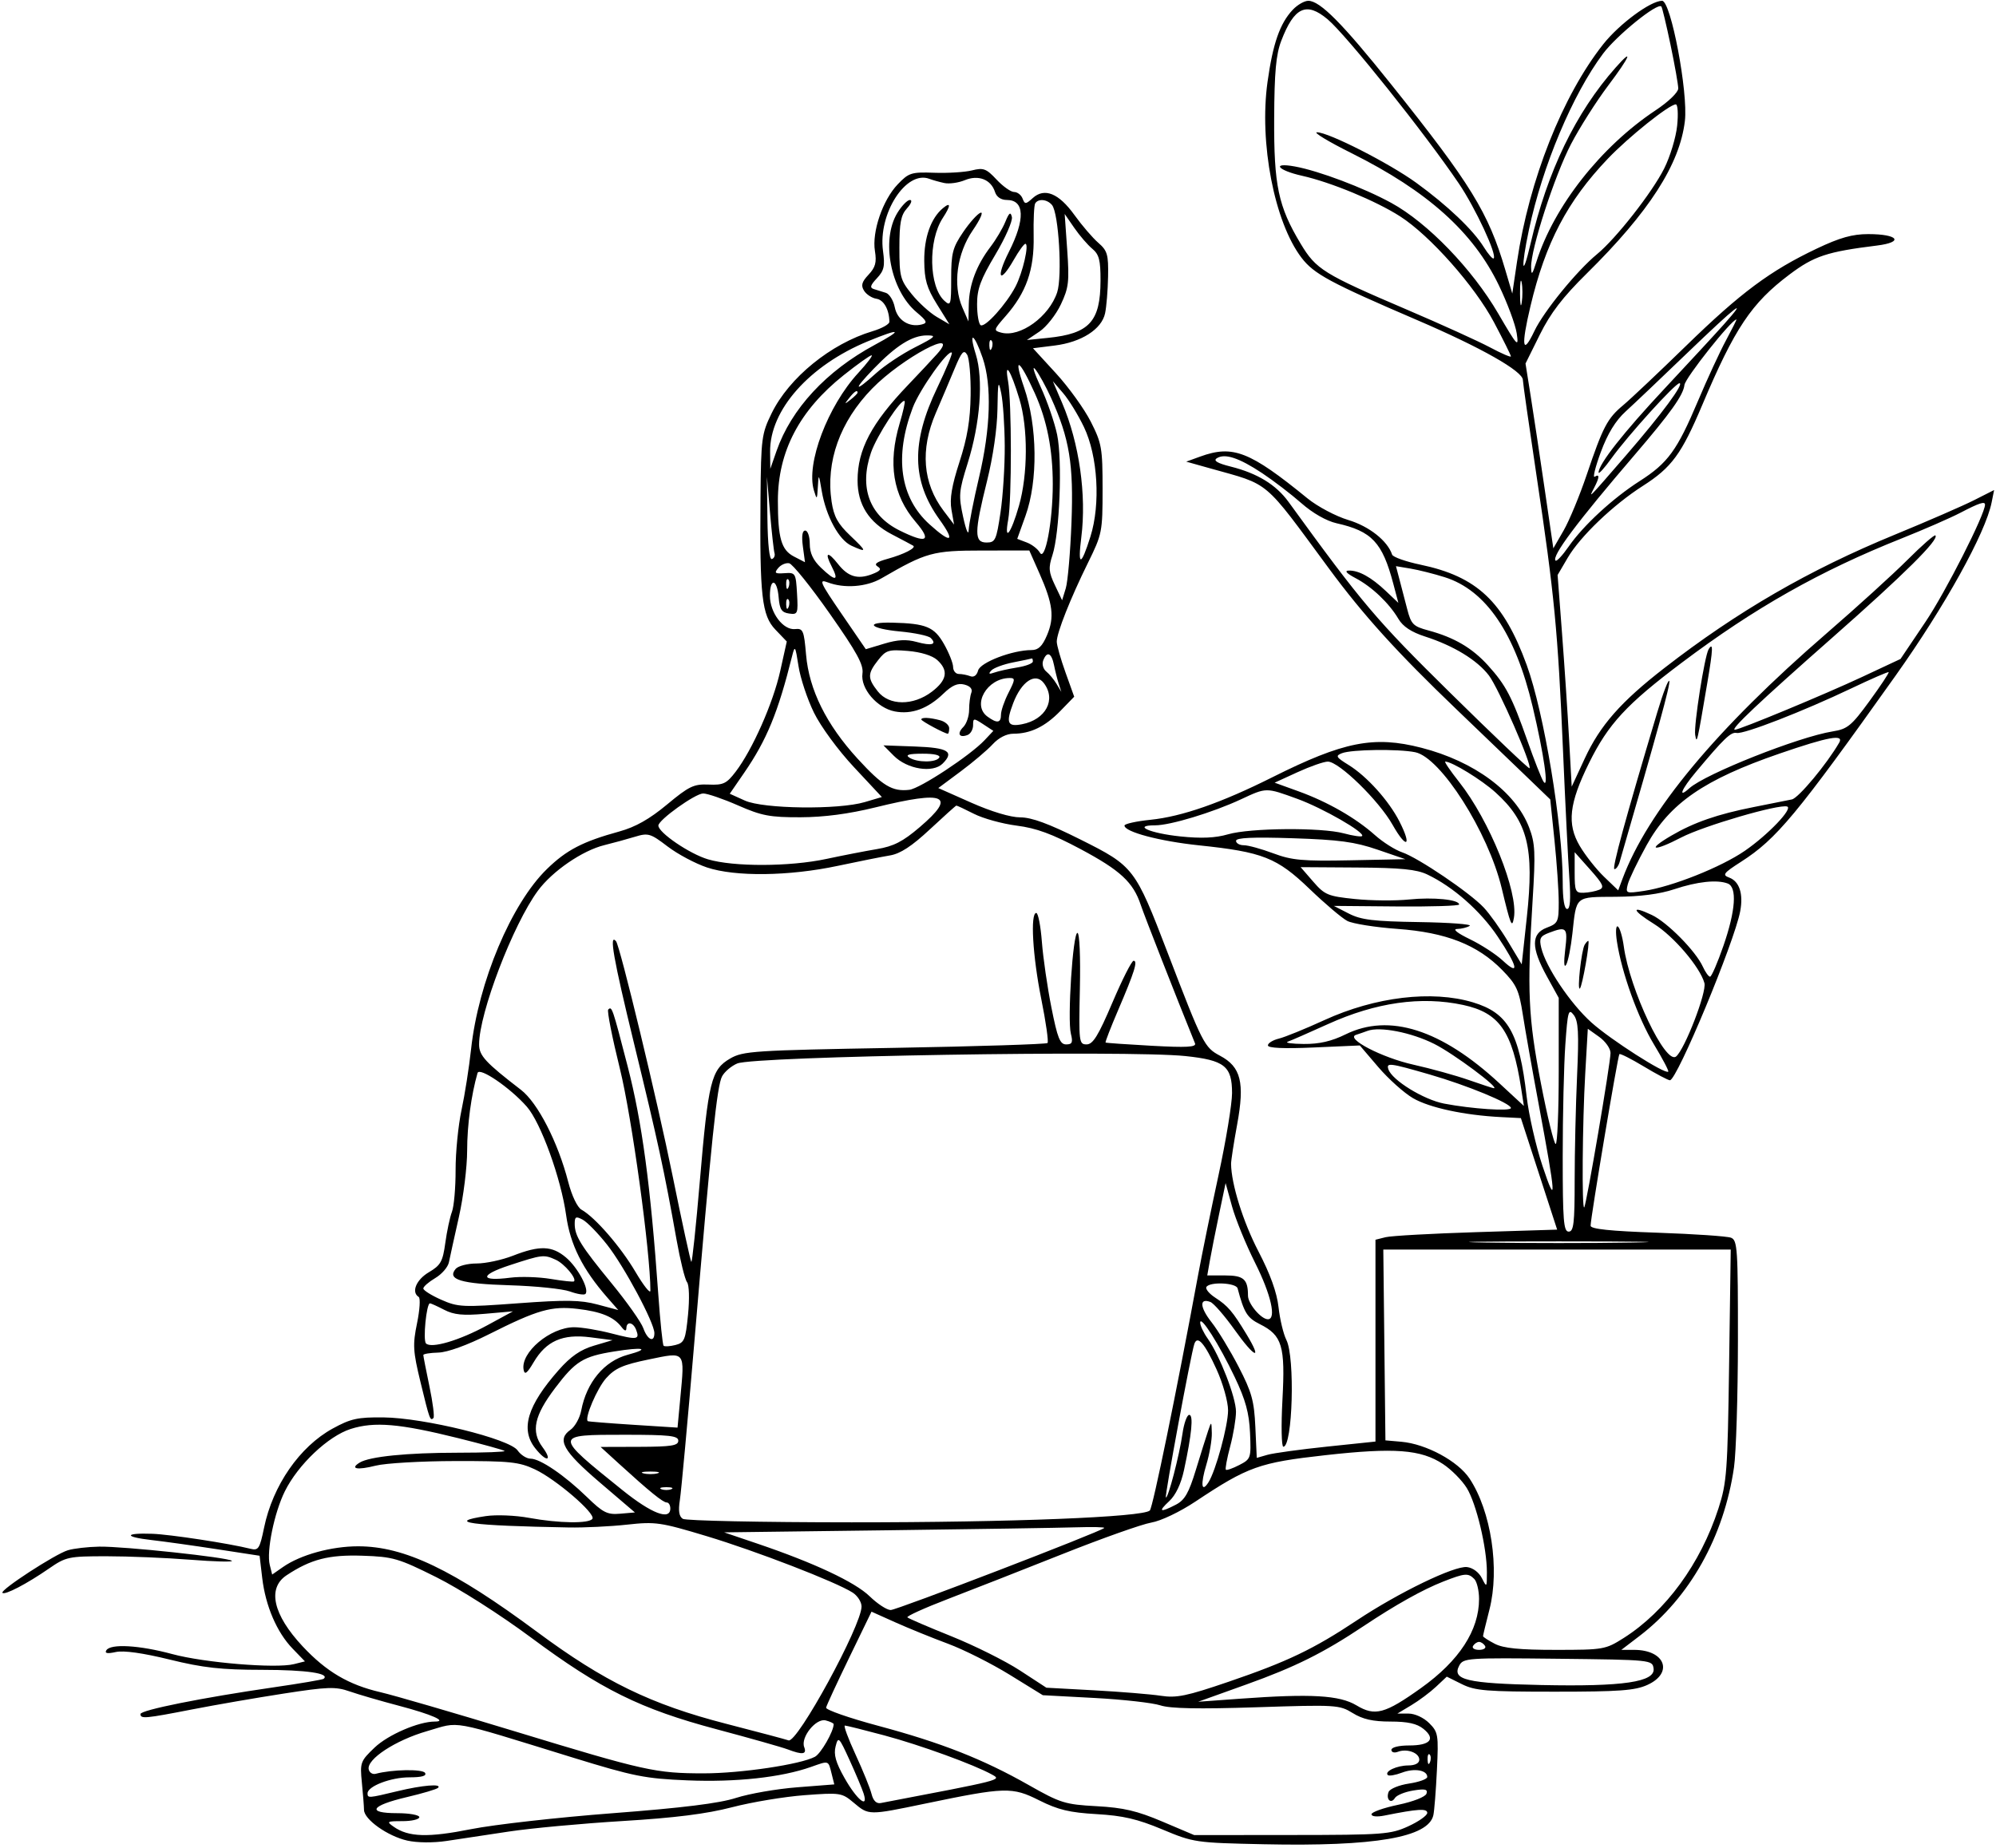 <svg viewBox="0 0 500 463" fill="currentColor" xmlns="http://www.w3.org/2000/svg">
<path fill-rule="evenodd" clip-rule="evenodd" d="M323.821 2.46C320.618 5.869 318.864 10.893 317.519 20.509C315.388 35.742 319.235 55.665 326.027 64.57C329.136 68.646 333.176 70.824 355.034 80.213C371.03 87.083 381.481 93.006 381.481 95.201C381.481 95.844 383.035 106.73 384.934 119.391C389.374 148.991 390.251 158.096 391.525 187.818C392.102 201.266 392.821 215.749 393.124 220.003C393.504 225.333 393.331 227.737 392.568 227.737C391.865 227.737 391.461 225.252 391.461 220.937C391.461 206.734 386.773 178.484 382.446 166.616C376.651 150.72 370.012 144.449 355.825 141.475C352.125 140.7 348.931 139.566 348.727 138.956C347.571 135.488 342.978 131.857 337.758 130.286C334.636 129.347 330.038 126.911 327.54 124.874C313.044 113.052 308.84 111.414 300.646 114.392L297.153 115.661L303.141 117.342C318.352 121.611 316.242 119.833 332.882 142.411C341.54 154.158 349.966 163.459 365.015 177.879C371.053 183.665 378.771 191.074 382.166 194.346L388.339 200.293L389.401 210.561C389.985 216.208 390.463 223.183 390.463 226.06C390.463 230.956 390.271 231.363 387.469 232.421C383.516 233.913 383.521 237.417 387.487 244.612L390.463 250.011V268.314C390.463 278.381 390.121 286.617 389.703 286.617C389.284 286.617 387.618 279.769 385.998 271.398C382.819 254.966 382.509 248.134 383.923 225.534C384.671 213.593 384.559 211.278 383.045 207.315C379.639 198.396 369.308 190.748 356.073 187.349C344.156 184.289 336.607 185.781 318.739 194.728C305.907 201.153 296.085 204.582 288.196 205.39C284.615 205.757 281.685 206.407 281.685 206.834C281.685 208.425 290.482 210.759 300.377 211.795C316.318 213.463 319.894 214.874 328.051 222.718C331.915 226.432 336.169 230.039 337.505 230.734C338.84 231.427 344.49 232.324 350.058 232.728C362.231 233.608 370.12 236.705 376.308 243.033C379.892 246.697 380.51 248.036 381.466 254.183C382.063 258.025 383.851 268.129 385.437 276.637C389.811 300.079 389.983 302.853 386.394 292.106C384.746 287.166 382.955 279.307 382.417 274.641C380.577 258.697 377.761 253.774 368.968 251.127C358.715 248.041 344.496 249.742 331.764 255.575C326.999 257.759 321.865 259.847 320.356 260.216C318.847 260.585 317.611 261.349 317.611 261.915C317.611 262.592 321.554 262.77 329.122 262.436L340.633 261.928L345.26 267.345C347.806 270.324 351.72 273.83 353.958 275.135C358.065 277.529 366.806 279.411 375.993 279.877L380.982 280.13L385.526 294.102L390.069 308.073L369.845 308.704C358.722 309.051 348.481 309.621 347.088 309.97L344.557 310.606V335.887V361.169L332.376 362.443C325.677 363.144 318.986 364.064 317.508 364.488L314.82 365.259L314.469 357.559C314.168 350.962 313.569 348.796 310.28 342.438C308.169 338.357 305.113 333.331 303.49 331.268C300.531 327.508 300.398 325.122 303.209 326.2C304.034 326.518 306.768 329.662 309.284 333.189C314.348 340.286 316.336 341.037 312.262 334.315C308.768 328.551 307.611 327.195 304.397 325.103C302.892 324.124 301.908 322.923 302.211 322.435C303.052 321.072 309.645 321.374 310.022 322.793C311.651 328.921 312.425 330.169 315.587 331.752C321.193 334.558 321.981 337.193 321.255 350.697C320.907 357.168 321.009 362.462 321.482 362.462C323.802 362.462 324.439 340.079 322.242 335.717C321.496 334.235 320.612 330.552 320.279 327.533C319.872 323.842 318.221 319.253 315.239 313.522C311.408 306.16 308.439 296.668 308.384 291.607C308.374 290.783 309.062 286.325 309.912 281.7C311.837 271.217 310.86 267.292 305.636 264.516C301.692 262.42 301.287 261.625 292.5 238.714C284.336 217.43 284.027 217.029 270.651 210.332C262.742 206.373 258.424 204.784 255.577 204.784C253.145 204.784 248.358 203.35 243.316 201.112L235.045 197.441L240.65 193.27C243.734 190.976 247.346 187.913 248.676 186.463C250.171 184.834 252.149 183.826 253.85 183.826C258.136 183.826 261.809 182.05 265.604 178.142L269.088 174.555L266.904 168.462C265.702 165.111 264.719 161.644 264.719 160.756C264.719 158.561 268.134 149.936 272.544 140.993C276.082 133.819 276.196 133.246 276.196 122.531C276.196 112.264 275.985 111.058 273.25 105.659C271.63 102.462 267.707 97.012 264.534 93.548L258.761 87.25L264.185 86.572C270.895 85.734 275.967 82.496 276.823 78.503C277.172 76.877 277.51 72.737 277.575 69.302C277.68 63.756 277.405 62.809 275.114 60.82C273.696 59.589 271.01 56.459 269.145 53.865C265.228 48.416 261.649 46.959 258.712 49.617C256.943 51.218 256.723 51.228 256.151 49.735C255.806 48.837 254.854 48.103 254.035 48.103C253.217 48.103 251.237 46.7 249.636 44.987C247.069 42.24 246.345 41.968 243.497 42.689C241.722 43.138 237.477 43.406 234.064 43.284C228.284 43.079 227.655 43.278 224.88 46.181C221.108 50.127 218.39 58.083 219.17 62.889C219.633 65.742 219.299 66.982 217.571 68.82C215.865 70.637 215.62 71.518 216.453 72.847C217.039 73.783 218.438 74.686 219.561 74.854C221.385 75.128 222.753 77.572 222.791 80.628C222.799 81.227 220.896 82.288 218.563 82.985C208.128 86.102 197.662 94.617 193.297 103.54C190.793 108.657 190.638 109.831 190.508 124.687C190.293 149.339 190.842 154.205 194.243 157.753L197.09 160.726L195.442 168.136C193.66 176.146 188.492 187.83 184.303 193.323C181.998 196.345 181.198 196.727 177.505 196.566C173.804 196.405 172.597 196.984 167.097 201.562C162.711 205.212 159.189 207.205 155.164 208.313C145.947 210.853 141.924 212.941 137 217.737C128.087 226.417 119.83 246.041 118.004 262.878C117.51 267.427 116.432 274.292 115.608 278.134C114.783 281.976 114.117 288.724 114.128 293.129C114.139 297.533 113.727 302.248 113.213 303.607C112.699 304.965 111.949 308.478 111.548 311.413C110.909 316.081 110.394 317 107.433 318.747C104.254 320.623 102.966 323.753 104.884 324.939C105.344 325.224 105.159 328.182 104.473 331.512C103.358 336.924 103.45 338.494 105.334 346.273C107.607 355.654 107.763 356.085 108.577 355.271C108.874 354.975 108.424 351.419 107.58 347.37C106.735 343.321 106.043 339.776 106.043 339.492C106.042 339.209 107.732 338.932 109.796 338.878C112.104 338.818 117.004 337.042 122.52 334.268C134.666 328.158 138.154 327.162 144.704 327.932C150.571 328.621 153.726 329.92 155.659 332.436C156.463 333.483 156.886 333.597 156.907 332.773C156.953 330.972 158.611 331.239 159.351 333.165C160.308 335.659 159.647 335.757 153.162 334.076C149.867 333.222 145.663 332.525 143.821 332.527C137.853 332.533 130.337 338.867 131.169 343.19C131.432 344.549 132.027 344.101 133.677 341.304C136.825 335.969 140.932 334.155 147.846 335.044L153.446 335.764L148.783 337.145C145.412 338.144 142.967 339.835 139.949 343.258C132.093 352.169 130.317 358.071 134.058 362.827C136.898 366.438 138.562 366.166 135.874 362.529C132.985 358.623 133.824 354.699 139.014 347.824C144.147 341.026 146.044 339.848 153.886 338.592C161.21 337.419 163.023 337.87 157.241 339.427C151.365 341.01 146.94 346.315 145.596 353.392C145.24 355.264 144.028 357.441 142.903 358.228C139.419 360.668 141.004 363.51 150.257 371.418L159.044 378.929L155.352 379.247C152.129 379.525 151.073 378.997 147.063 375.101C141.426 369.623 135.31 365.456 132.905 365.456C131.915 365.456 130.45 364.521 129.65 363.379C127.624 360.488 106.243 355.229 96.063 355.118C89.606 355.048 87.858 355.432 83.337 357.912C75.052 362.455 68.331 372.17 66.149 382.757C65.071 387.987 64.728 388.526 62.791 388.042C57.362 386.686 42.627 384.435 38.141 384.276C31.141 384.028 30.974 385.045 37.885 385.836C41.067 386.199 48.476 387.236 54.349 388.138L65.029 389.779L65.684 395.331C66.516 402.371 69.354 408.973 73.303 413.054L76.389 416.243L73.634 416.934C69.115 418.068 51.198 416.589 43.17 414.419C34.894 412.181 27.689 411.766 26.638 413.465C26.165 414.231 26.893 414.365 29.013 413.899C30.982 413.466 35.784 414.139 42.497 415.788C50.92 417.857 55.389 418.352 65.76 418.363C76.82 418.377 82.757 419.251 81.064 420.615C80.806 420.823 75.205 421.777 68.619 422.735C50.61 425.351 35.187 428.445 35.187 429.44C35.187 430.683 36.341 430.58 48.16 428.274C53.923 427.151 64.252 425.363 71.114 424.303C82.113 422.603 84.06 422.54 87.58 423.766C89.775 424.532 95.389 426.165 100.055 427.395C108.173 429.538 112.202 431.322 108.918 431.322C104.857 431.322 97.207 434.625 93.846 437.831C90.29 441.222 90.155 441.594 90.647 446.577C90.93 449.438 91.172 452.536 91.184 453.46C91.216 455.856 97.124 460.044 102.03 461.145C104.487 461.697 108.537 461.734 111.863 461.235C114.974 460.767 122.01 459.706 127.499 458.875C132.987 458.045 145.786 456.861 155.941 456.244C169.086 455.447 176.99 454.451 183.385 452.786C188.325 451.501 196.512 450.14 201.579 449.763C210.52 449.097 210.883 449.153 213.881 451.676C217.636 454.835 217.544 454.834 231.786 451.873C251.834 447.706 253.542 447.657 260.318 451.06C265.036 453.43 267.914 454.121 274.699 454.513C281.321 454.895 284.932 455.735 291.165 458.345C299.013 461.63 299.446 461.693 316.613 462.06C344.388 462.655 357.818 460.353 359.057 454.784C359.303 453.682 359.705 448.576 359.951 443.439C360.374 434.621 360.267 433.968 358.012 431.713C356.636 430.338 354.442 429.324 352.835 429.322L350.045 429.319L353.538 427.224C355.459 426.073 358.244 423.992 359.725 422.6L362.418 420.069L366.211 421.953C369.539 423.606 372.394 423.837 389.465 423.837C405.642 423.837 409.557 423.551 412.668 422.142C419.295 419.139 417.11 413.359 409.347 413.359H406.143L410.665 409.906C423.281 400.273 431.86 384.97 434.37 367.621C434.899 363.96 435.341 349.674 435.352 335.874C435.37 312.89 435.225 310.725 433.625 310.1C432.665 309.726 424.356 309.16 415.163 308.844C403.298 308.434 398.447 307.925 398.447 307.089C398.447 305.124 405.263 264.498 405.659 264.103C405.862 263.899 408.611 265.289 411.768 267.191C414.925 269.094 417.871 270.649 418.314 270.649C420.086 270.649 434.469 236.057 435.925 228.293C436.743 223.938 435.72 220.816 433.166 219.871C431.37 219.206 431.712 218.749 436.13 215.915C445.032 210.202 449.98 204.245 474.791 169.356C487.178 151.938 497.366 133.574 498.902 125.894L499.527 122.773L494.513 125.312C491.756 126.71 482.822 130.598 474.661 133.953C453.148 142.796 435.249 153.157 416.909 167.38C406.021 175.824 400.826 181.731 396.974 190.049L393.714 197.086L393.06 185.217C392.7 178.689 391.905 166.759 391.293 158.706L390.182 144.064L392.721 139.731C395.866 134.365 404.114 126.478 411.552 121.727C418.749 117.129 421.228 113.751 426.404 101.494C434.54 82.223 438.74 75.94 448.279 68.769C454.424 64.15 457.693 63.067 470.144 61.524C477.024 60.672 475.522 58.652 468.008 58.652C464.028 58.652 460.894 59.534 455.107 62.282C443.445 67.82 436.049 73.321 422.405 86.604C415.54 93.288 408.447 99.986 406.644 101.491C402.632 104.838 401.552 106.895 397.472 118.958C395.708 124.173 393.106 130.451 391.689 132.91L389.112 137.381L386.929 122.431C385.729 114.209 384.161 103.791 383.445 99.28L382.144 91.08L385.745 83.812C388.401 78.45 391.468 74.452 397.444 68.561C413.093 53.133 420.775 41.197 422.066 30.307C422.911 23.165 418.558 0.2 416.358 0.2C413.484 0.2 405.627 6 401.601 11.093C391.416 23.979 383.058 45.072 380.016 65.567L378.832 73.551L377.067 67.58C372.822 53.215 368.468 46.139 348.504 21.157C336.287 5.872 330.666 0.2 327.731 0.2C326.748 0.2 324.988 1.217 323.821 2.46ZM418.469 11.226C419.532 16.305 420.402 21.229 420.402 22.166C420.402 23.13 417.94 25.504 414.729 27.636C401.026 36.734 389.291 51.644 384.876 65.567C383.827 68.877 383.599 69.112 383.544 66.944C383.43 62.504 389.422 44.007 393.527 36.127C395.67 32.01 399.878 25.386 402.876 21.407C408.317 14.186 409.335 11.72 404.73 16.916C394.712 28.221 387.615 42.915 383.399 61.076C381.277 70.224 380.936 67.305 382.994 57.592C386.379 41.611 393.94 23.64 401.572 13.433C405.005 8.842 415.166 0.619 416.168 1.621C416.37 1.823 417.405 6.145 418.469 11.226ZM332.576 4.84C337.278 8.797 356.934 33.399 365.443 45.977C369.613 52.142 375.054 63.845 374.164 64.734C373.923 64.975 372.803 63.69 371.676 61.878C369.007 57.584 362.567 51.456 354.805 45.82C348.003 40.882 332.768 33.128 329.895 33.141C328.902 33.146 332.805 35.504 338.569 38.38C357.592 47.877 369.032 58.139 375.463 71.478C377.6 75.911 379.616 81.335 379.943 83.531C380.49 87.21 380.127 86.819 375.301 78.541C368.799 67.389 357.611 55.809 348.548 50.85C341.559 47.026 330.38 42.802 324.348 41.707C318.415 40.629 320.005 42.661 326.174 44.041C333.389 45.656 344.701 50.341 350.737 54.214C358.222 59.016 369.453 71.692 374.246 80.746C376.578 85.152 378.487 88.997 378.487 89.291C378.487 89.585 376.129 88.567 373.248 87.03C370.367 85.493 361.048 81.26 352.54 77.624C331.49 68.627 329.69 67.51 325.808 61.048C320.206 51.721 319.099 46.476 319.181 29.64C319.237 18.077 319.64 13.66 320.954 10.23C324.193 1.767 327.243 0.353 332.576 4.84ZM420.129 31.499C419.825 34.443 418.361 39.271 416.874 42.228C413.853 48.239 404.817 59.769 400.062 63.678C395 67.84 386.7 78.027 384.362 82.947C381.367 89.253 380.984 86.803 383.387 76.688C387.161 60.799 392.617 50.4 402.762 39.763C407.979 34.292 418.155 26.159 419.793 26.151C420.281 26.149 420.433 28.555 420.129 31.499ZM236.535 45.854C237.774 46.123 240.09 45.802 241.683 45.143C245.096 43.73 248.255 44.964 249.251 48.102C249.645 49.345 250.761 50.099 252.205 50.099C256.67 50.099 256.863 54.911 252.73 63.101C249.383 69.729 250.386 71.336 253.961 65.076C255.213 62.885 256.513 61.088 256.851 61.084C257.864 61.071 256.198 68.325 254.39 71.791C252.068 76.245 246.746 82.145 245.657 81.473C245.164 81.167 244.76 78.797 244.76 76.204C244.76 72.39 245.631 70.028 249.328 63.815C251.841 59.592 253.709 55.34 253.478 54.365C253.152 52.988 252.785 53.259 251.834 55.583C251.161 57.227 249.496 60.034 248.133 61.821C244.621 66.424 242.777 71.312 242.682 76.263L242.601 80.537L241.083 77.05C238.626 71.405 239.693 63.497 243.696 57.678C245.529 55.015 246.405 53.04 245.645 53.29C244.884 53.54 242.914 55.731 241.267 58.159C238.628 62.049 238.273 63.423 238.273 69.738C238.273 76.398 238.154 76.794 236.588 75.376C232.669 71.83 232.442 60.303 236.177 54.602C238.205 51.507 238.219 50.483 236.211 52.149C233.189 54.657 231.472 59.511 231.526 65.39C231.569 70.109 232.165 72.146 234.701 76.225L237.824 81.248L234.661 79.396C232.922 78.376 230.104 75.817 228.399 73.707C225.524 70.151 225.299 69.308 225.299 62.086C225.299 55.83 225.673 53.887 227.201 52.199C228.273 51.014 228.593 50.099 227.934 50.099C227.292 50.099 225.877 51.559 224.789 53.342C220.64 60.147 223.074 72.736 229.601 78.228C232.189 80.406 232.409 80.901 230.953 81.281C227.764 82.115 224.79 80.239 224.14 76.983C223.798 75.275 222.797 73.65 221.914 73.369C221.032 73.09 219.681 72.668 218.912 72.431C217.833 72.1 218.004 71.481 219.667 69.713C221.466 67.796 221.716 66.681 221.195 62.877C219.918 53.566 226.949 42.599 232.784 44.8C233.608 45.111 235.295 45.585 236.535 45.854ZM263.528 51.363C265.206 53.385 266.143 69.236 264.822 73.24C262.811 79.334 255.562 84.579 250.853 83.349C248.83 82.819 248.868 82.663 251.888 79.223C257.085 73.305 259.09 67.6 258.93 59.187C258.853 55.129 259.028 51.424 259.318 50.954C260.096 49.696 262.325 49.913 263.528 51.363ZM273.606 62.314C275.325 63.742 275.694 65.163 275.682 70.297C275.658 80.582 272.889 83.596 262.495 84.654L257.234 85.189L260.387 83.071C262.12 81.908 264.536 78.84 265.754 76.254C267.722 72.077 267.898 70.559 267.336 62.582L266.703 53.608L269.109 57.093C270.432 59.009 272.456 61.359 273.606 62.314ZM381.2 75.782C380.97 77.299 380.777 76.295 380.769 73.551C380.762 70.806 380.949 69.565 381.186 70.792C381.422 72.02 381.428 74.265 381.2 75.782ZM431.826 81.285C429.747 83.618 423.09 90.826 417.03 97.302C406.671 108.375 400.457 116.276 400.447 118.385C400.445 118.893 401.902 117.282 403.686 114.804C407.763 109.14 419.636 96.028 420.699 96.015C421.993 95.999 416.218 103.808 407.422 113.968C397.664 125.24 397.878 125.021 399.31 122.268C400.698 119.596 400.753 118.649 399.474 119.439C398.942 119.769 399.631 116.988 401.007 113.261C402.708 108.649 404.692 105.404 407.214 103.105C409.253 101.246 416.23 94.623 422.716 88.385C434.964 76.609 438.325 73.99 431.826 81.285ZM432.36 85.277C430.808 88.159 427.643 95.007 425.327 100.496C420.128 112.815 417.805 116.008 410.775 120.506C403.994 124.843 396.607 131.656 392.926 136.967C391.408 139.157 389.943 140.726 389.67 140.453C388.617 139.401 395.054 130.796 409.482 113.968C418.493 103.461 421.675 98.991 421.954 96.457C422.148 94.679 433.764 80.038 434.98 80.038C435.09 80.038 433.911 82.395 432.36 85.277ZM219.114 86.411C206.986 92.947 198.204 102.435 194.528 112.971L192.96 117.461L192.913 113.187C192.797 102.74 202.725 91.54 217.482 85.472C225.683 82.1 226.373 82.498 219.114 86.411ZM229.201 87.022C225.957 88.668 221.57 91.587 219.451 93.509C213.96 98.489 213.607 97.829 218.855 92.395C224.491 86.558 228.512 84.037 232.195 84.033C234.733 84.029 234.357 84.406 229.201 87.022ZM246.163 89.697C248.483 96.505 248.156 107.292 245.259 119.554C243.887 125.361 242.718 131.308 242.662 132.769C242.603 134.284 242.009 132.908 241.279 129.566C240.095 124.146 240.179 123.135 242.391 116.093C245.553 106.026 246.38 94.992 244.439 88.772C242.544 82.7 244.055 83.511 246.163 89.697ZM248.435 87.211C248.117 88.006 247.88 87.77 247.833 86.607C247.79 85.555 248.025 84.966 248.356 85.298C248.688 85.629 248.724 86.49 248.435 87.211ZM234.704 88.724C233.374 90.208 230.116 93.688 227.464 96.458C218.316 106.015 214.821 112.624 214.821 120.37C214.821 126.413 217.654 130.875 223.388 133.866C226.086 135.272 228.505 136.559 228.763 136.726C229.588 137.259 226.424 138.883 222.383 140C219.564 140.78 218.857 141.322 219.855 141.938C220.905 142.588 220.554 143.055 218.397 143.876C214.861 145.221 212.434 144.494 209.963 141.354C207.326 138.002 206.465 138.297 208.334 141.912C210.252 145.621 209.305 145.731 205.644 142.224C203.68 140.343 202.845 138.555 202.845 136.236C202.845 134.418 202.337 132.93 201.715 132.93C200.975 132.93 200.769 134.296 201.119 136.897L201.651 140.863L198.888 139.435C195.72 137.796 194.861 134.822 194.861 125.479C194.861 113.118 200.255 102.819 211.358 93.985C214.79 91.254 217.929 89.019 218.333 89.019C218.737 89.019 217.239 91.002 215.004 93.426C207.334 101.748 201.87 116.202 203.883 122.848C204.631 125.316 204.679 125.271 204.873 121.952C205.067 118.61 205.11 118.656 205.849 123.03C206.916 129.331 210.157 135.298 213.291 136.725C217.272 138.539 217.233 138.236 212.966 134.176C209.868 131.229 208.878 129.423 208.319 125.694C206.814 115.657 210.406 105.633 218.476 97.348C225.946 89.68 241.04 81.657 234.704 88.724ZM243.144 98.999C243.056 105.228 242.316 109.67 240.355 115.719C238.412 121.714 237.863 124.973 238.34 127.695L238.994 131.433L236.378 127.981C231.145 121.078 230.468 112.645 234.414 103.49C235.834 100.197 237.956 95.188 239.131 92.359C240.891 88.123 241.443 87.507 242.265 88.867C242.814 89.774 243.209 94.334 243.144 98.999ZM234.781 97.145C228.218 110.822 228.384 120.472 235.35 130.167C239.401 135.805 238.326 136.321 232.845 131.369C225.448 124.686 223.975 114.429 228.649 102.13C230.392 97.54 237.55 87.465 238.437 88.352C238.646 88.561 237.002 92.518 234.781 97.145ZM259.212 98.5C262.265 105.262 263.721 112.634 263.721 121.335C263.721 130.639 261.803 140.804 260.49 138.458C259.983 137.552 258.5 136.405 257.194 135.909L254.819 135.006L256.891 129.227C260.043 120.435 259.885 106.791 256.518 97.033C253.742 88.986 255.298 89.834 259.212 98.5ZM263.286 99.667C267.913 109.89 268.968 116.328 268.407 130.934C268.122 138.344 267.479 145.754 266.976 147.4L266.06 150.394L264.246 146.583C262.693 143.325 262.605 142.24 263.635 139.098C265.452 133.563 266.16 115.386 264.813 108.914C264.176 105.859 262.321 100.47 260.688 96.938C259.056 93.406 258.447 91.414 259.336 92.512C260.224 93.61 262.002 96.829 263.286 99.667ZM255.367 99.997C257.546 107.219 257.497 118.869 255.253 126.719C253.25 133.732 251.492 136.003 252.553 130.207C253.462 125.247 253.44 100.591 252.522 95.506C251.566 90.204 253.184 92.758 255.367 99.997ZM251.688 111.682C251.72 116.737 251.242 124.26 250.626 128.398C249.593 135.344 249.324 135.924 247.133 135.924C244.012 135.924 244.033 133.448 247.267 120.457C248.76 114.458 249.796 107.296 249.864 102.494C249.964 95.564 250.088 95.036 250.804 98.5C251.259 100.696 251.657 106.627 251.688 111.682ZM271.526 106.983C275.002 114.23 275.718 126.288 273.157 134.432C270.786 141.97 269.933 142.039 270.868 134.617C272.205 124.011 270.352 110.99 266.081 100.995L263.737 95.506L266.316 98.5C267.734 100.147 270.079 103.964 271.526 106.983ZM214.821 98.378C214.821 98.585 214.035 99.371 213.074 100.125C211.492 101.365 211.457 101.33 212.697 99.747C214.001 98.085 214.821 97.557 214.821 98.378ZM225.367 106.068C222.378 116.134 223.667 124.093 229.365 130.749C233.5 135.579 232.181 136.293 225.365 132.915C217.785 129.16 215.201 122.151 218.177 113.418C219.608 109.217 225.808 99.721 226.615 100.494C226.789 100.662 226.228 103.169 225.367 106.068ZM316.166 118.538C319.022 120.432 323.449 123.823 326.003 126.073C328.835 128.565 332.283 130.53 334.829 131.102C343.655 133.085 346.281 135.884 349.016 146.225L350.29 151.038L347.173 148.091C343.493 144.611 340.387 142.893 337.886 142.953C336.703 142.982 337.293 143.643 339.586 144.856C343.676 147.018 347.976 151.112 350.313 155.069C351.44 156.976 353.55 158.369 356.99 159.478C364.141 161.781 370.031 165.377 372.974 169.234C375.381 172.39 383.856 191.765 383.141 192.48C382.955 192.664 374.027 184.169 363.298 173.601C344.671 155.251 341.395 151.382 322.782 125.752C319.639 121.426 314.992 118.585 308.297 116.899C304.949 116.057 303.88 115.421 304.805 114.817C306.791 113.519 310.374 114.693 316.166 118.538ZM194.013 138.568C194.205 139.199 193.913 139.874 193.364 140.065C192.746 140.282 192.319 136.437 192.241 129.936L192.114 119.457L192.888 128.439C193.315 133.379 193.821 137.938 194.013 138.568ZM497.246 126.44C497.246 128.865 487.37 148.327 482.373 155.75L476.08 165.098L466.453 169.605C457.134 173.967 435.782 182.828 434.587 182.828C433.345 182.828 440.566 176.004 459.019 159.739C477.051 143.847 485.822 135.144 484.82 134.143C484.579 133.903 481.432 136.657 477.826 140.263C474.219 143.87 465.1 152.158 457.561 158.681C429.965 182.562 412.742 203.276 406.444 220.163L405.36 223.068L401.818 219.664C399.871 217.792 397.134 214.326 395.739 211.962C392.476 206.437 393.052 201.285 398.068 191.134C402.888 181.378 407.448 176.446 421.252 166.058C439.516 152.315 455.911 143.044 476.359 134.898C481.921 132.681 488.558 129.782 491.11 128.453C495.797 126.012 497.246 125.536 497.246 126.44ZM260.384 143.658C263.767 151.299 264.178 154.648 262.284 159.126C261.106 161.911 260.112 162.869 258.4 162.869C253.615 162.869 245.547 165.954 245.015 167.987C244.695 169.211 243.944 169.756 243.05 169.413C242.254 169.106 240.966 168.857 240.187 168.857C239.409 168.857 238.765 168.071 238.756 167.11C238.747 166.149 237.723 163.569 236.481 161.377C234.037 157.061 231.995 156.211 223.553 156.001C216.405 155.823 217.866 157.502 225.478 158.212C229.145 158.556 232.595 159.286 233.145 159.837C234.788 161.48 233.399 161.88 229.649 160.844C227.089 160.137 224.864 160.251 221.506 161.262L216.887 162.652L210.813 153.784C205.389 145.866 205.019 145.022 207.35 145.908C211.507 147.489 217.06 147.067 220.825 144.885C232.053 138.378 233.642 137.94 246.062 137.93L257.843 137.92L260.384 143.658ZM207.826 153.705C214.668 163.455 216.368 166.564 216.048 168.744C215.499 172.482 219.713 177.411 224.173 178.248C228.385 179.038 232.399 177.57 236.292 173.818C238.5 171.688 239.909 171.076 241.587 171.514C243.059 171.899 243.677 172.629 243.32 173.56C243.013 174.356 242.764 176.287 242.764 177.848C242.764 179.411 242.111 181.342 241.315 182.14C239.665 183.788 240.272 184.952 242.363 184.15C243.132 183.854 243.762 182.752 243.762 181.701C243.762 179.882 243.886 179.869 246.298 181.45L248.833 183.112L246.634 185.452C243.047 189.27 230.456 197.57 227.779 197.882C223.527 198.377 221.081 196.904 214.84 190.093C207.008 181.545 202.675 172.808 201.921 164.038C201.395 157.929 201.168 157.399 199.159 157.608C196.19 157.917 192.865 153.508 192.865 149.262C192.865 144.679 194.666 144.995 195.051 149.646C195.302 152.681 195.796 153.45 197.661 153.715C199.846 154.024 199.946 153.775 199.657 148.725C199.361 143.571 199.265 143.415 196.528 143.607C194.128 143.777 193.888 143.582 194.939 142.317C195.619 141.498 196.855 140.96 197.688 141.12C198.519 141.281 203.082 146.944 207.826 153.705ZM361.907 144.615C372.258 147.882 379.587 158.689 383.946 177.116C386.756 188.991 388.058 198.058 386.629 195.802C386.108 194.978 384.303 190.382 382.617 185.588C378.737 174.552 377.239 171.686 372.761 166.729C368.803 162.348 364.287 159.698 357.805 157.953C354.004 156.93 353.493 156.414 352.506 152.61C351.906 150.293 351.026 146.924 350.552 145.123L349.69 141.848L353.361 142.461C355.379 142.8 359.226 143.768 361.907 144.615ZM197.539 147.089C197.221 147.884 196.984 147.648 196.936 146.485C196.893 145.433 197.129 144.845 197.46 145.176C197.791 145.507 197.827 146.368 197.539 147.089ZM197.539 152.079C197.221 152.874 196.984 152.638 196.936 151.475C196.893 150.423 197.129 149.834 197.46 150.166C197.791 150.497 197.827 151.358 197.539 152.079ZM203.879 178.515C205.591 182.019 209.917 187.919 213.9 192.185L220.908 199.69L216.617 200.96C210.011 202.916 191.227 202.676 186.588 200.576L182.806 198.865L186.405 193.633C192.075 185.389 194.902 178.506 198.427 164.366C199.117 161.601 199.239 161.793 200.02 166.861C200.486 169.88 202.222 175.124 203.879 178.515ZM428.01 162.67C427.004 164.299 424.253 181.846 424.646 184.13C425.059 186.519 425.105 186.312 427.723 170.853C429.122 162.583 429.186 160.766 428.01 162.67ZM234.765 165.35C237.656 167.966 237.253 170.388 233.439 173.297C228.758 176.866 222.728 176.829 219.883 173.213C217.28 169.904 217.292 168.792 219.97 165.388C221.94 162.883 222.58 162.686 227.439 163.088C230.667 163.357 233.543 164.244 234.765 165.35ZM264.026 166.611C264.33 168.12 264.869 170.254 265.223 171.352L265.868 173.348L264.67 171.352C264.012 170.254 262.847 168.852 262.083 168.235C261.318 167.618 260.973 166.384 261.316 165.491C262.251 163.054 263.404 163.531 264.026 166.611ZM258.731 165.735C258.731 166.214 256.974 166.887 254.826 167.23C252.68 167.573 250.097 168.146 249.088 168.502C247.726 168.984 247.529 168.851 248.325 167.983C248.912 167.343 251.382 166.428 253.813 165.951C256.243 165.474 258.345 165.034 258.482 164.975C258.619 164.914 258.731 165.256 258.731 165.735ZM468.332 175.615C463.777 181.858 462.814 182.654 459.073 183.251C450.547 184.615 427.153 193.898 423.178 197.496C420.21 200.182 421.185 197.761 424.824 193.41C431.847 185.013 433.596 183.335 435.019 183.633C436.806 184.007 451.667 178.232 463.814 172.443C468.754 170.089 472.935 168.272 473.106 168.405C473.277 168.537 471.129 171.783 468.332 175.615ZM252.636 173.558C251.597 175.596 250.748 178.066 250.748 179.047C250.748 181.164 249.778 181.303 247.36 179.536C243.393 176.635 247.231 169.921 252.885 169.87C254.36 169.856 254.335 170.226 252.636 173.558ZM261.448 171.102C264.66 175.254 261.997 180.303 255.987 181.457C252.354 182.155 251.927 181.115 253.811 176.159C255.881 170.714 259.364 168.409 261.448 171.102ZM415.154 178.443C407.218 204.948 403.72 217.757 404.418 217.757C404.848 217.757 405.428 216.972 405.707 216.011C415.283 183.035 418.452 171.49 418.165 170.626C417.97 170.043 416.615 173.561 415.154 178.443ZM230.788 180.26C230.788 180.661 236.682 183.826 237.429 183.826C237.618 183.826 237.774 183.204 237.774 182.446C237.774 181.687 236.764 180.794 235.529 180.463C232.878 179.753 230.788 179.664 230.788 180.26ZM460.717 186.072C457.647 191.398 450.528 199.943 448.875 200.289C447.76 200.521 443.48 201.376 439.363 202.189C430.226 203.993 424.338 206.038 418.61 209.394C412.271 213.11 414.201 213.441 421.141 209.828C426.736 206.916 445.649 201.389 447.69 202.07C449.19 202.57 442.879 209.171 437.083 213.162C431.11 217.276 418.851 222.154 411.846 223.205C407.31 223.885 407.189 223.837 407.757 221.575C408.078 220.293 410.2 215.878 412.471 211.764C418.276 201.248 426.906 195.299 445.785 188.801C458.02 184.59 461.99 183.864 460.717 186.072ZM223.899 189.351C227.26 192.732 233.688 193.757 236.143 191.303C239.13 188.315 237.539 187.334 229.211 187.031L221.308 186.743L223.899 189.351ZM354.499 188.46C360.888 189.737 372.794 208.445 376.174 222.516C378.417 231.855 378.759 232.686 379.237 229.943C380.362 223.486 373.137 205.565 365.529 195.94C363.299 193.119 361.729 190.812 362.038 190.812C363.694 190.812 371.116 195.362 374.612 198.521C382.708 205.834 384.357 212.391 382.475 229.766L381.193 241.611L377.777 235.921C375.899 232.792 373.156 228.948 371.684 227.379C368.175 223.641 355.271 214.908 351.227 213.535C349.48 212.941 346.422 211.006 344.432 209.233C339.579 204.911 332.59 200.905 325.302 198.266L319.295 196.091L325.06 193.452C328.232 192 331.634 190.812 332.621 190.812C335.414 190.812 345.414 200.573 348.84 206.643C352.332 212.83 353.783 212.129 350.559 205.811C347.9 200.597 342.397 194.484 337.813 191.651C334.659 189.702 334.472 189.369 336.164 188.706C338.562 187.765 350.244 187.608 354.499 188.46ZM235.279 189.814C234.495 191.083 229.758 191.083 227.794 189.814C226.714 189.115 227.63 188.842 231.097 188.831C234.046 188.822 235.658 189.201 235.279 189.814ZM324.979 200.143C331.332 202.449 342.057 208.614 341.202 209.468C340.963 209.708 338.901 209.402 336.623 208.788C330.991 207.272 313.152 207.419 307.632 209.027C304.467 209.949 300.948 210.107 295.714 209.563C288.075 208.769 283.536 206.779 289.364 206.779C293.162 206.779 303.76 203.569 310.837 200.274C317.302 197.265 317.056 197.267 324.979 200.143ZM184.882 201.79C190.799 204.386 192.871 204.781 200.518 204.758C206.433 204.74 212.614 203.924 219.312 202.277C236.864 197.959 239.741 199.248 230.389 207.238C226.149 210.86 223.861 212.033 219.661 212.737C216.724 213.23 211.036 214.336 207.022 215.196C197.834 217.163 183.755 217.208 177.329 215.291C172.72 213.916 164.922 208.605 164.922 206.84C164.922 205.427 174.175 198.796 176.146 198.796C177.199 198.796 181.13 200.143 184.882 201.79ZM243.991 203.903C246.27 205.065 251.08 206.392 254.681 206.853C259.613 207.483 263.556 208.932 270.677 212.732C280.661 218.06 283.877 221.044 285.768 226.739C286.657 229.41 294.657 249.832 299.35 261.4C299.736 262.353 297.296 262.491 288.521 262.01C282.291 261.669 277.083 261.304 276.947 261.199C276.812 261.094 278.223 257.451 280.083 253.105C284.206 243.472 285.072 240.71 283.966 240.71C283.501 240.71 281.113 245.424 278.66 251.184C275.121 259.495 273.788 261.659 272.204 261.664C270.289 261.671 270.22 261.108 270.51 247.698C270.684 239.673 270.423 233.725 269.898 233.725C268.754 233.725 267.35 255.381 268.259 259.003C268.804 261.175 268.584 261.668 267.072 261.667C265.531 261.667 264.908 260.108 263.382 252.435C262.371 247.359 261.296 239.95 260.992 235.97C260.688 231.99 260.055 228.735 259.586 228.735C258.054 228.735 258.685 239.587 260.841 250.296C262.001 256.06 262.705 261.02 262.406 261.319C262.107 261.619 244.875 262.164 224.111 262.532C188.674 263.16 186.145 263.324 182.876 265.223C178.167 267.959 177.43 270.947 175.316 295.842C174.349 307.228 173.385 316.369 173.174 316.158C172.961 315.945 170.839 306.181 168.457 294.458C164.643 275.681 155.296 236.936 154.308 235.803C152.519 233.753 153.643 240.138 158.804 261.339C164.869 286.251 166.352 293.1 169.469 310.568C170.399 315.782 171.583 320.581 172.1 321.229C172.64 321.908 172.747 325.382 172.353 329.385C171.728 335.733 171.442 336.415 169.174 336.985C167.804 337.329 166.48 337.407 166.233 337.16C165.984 336.912 165.384 331.098 164.898 324.239C162.962 296.928 160.835 281.088 157.227 267.156C153.398 252.365 153.28 252.02 152.357 252.943C152.032 253.268 153.356 259.967 155.3 267.83C158.273 279.861 162.926 313.739 162.926 323.356C162.926 324.256 161.243 322.141 159.184 318.656C155.456 312.341 149.068 304.98 145.671 303.083C144.628 302.501 143.24 299.591 142.336 296.098C139.763 286.138 134.7 276.282 130.495 273.044C121.599 266.195 120.014 264.476 120.014 261.676C120.014 253.841 128.516 231.61 134.739 223.169C138.363 218.256 145.866 213.106 151.391 211.74C153.618 211.19 157.057 210.248 159.032 209.649C162.381 208.63 162.931 208.792 167.215 212.062C169.741 213.99 174.188 216.362 177.097 217.333C184.171 219.694 197.626 219.531 209.831 216.937C215.045 215.829 220.946 214.65 222.944 214.319C225.532 213.889 228.404 212.013 232.924 207.797C236.415 204.541 239.401 201.858 239.56 201.834C239.719 201.81 241.714 202.741 243.991 203.903ZM345.056 212.869L352.041 215.262L338.204 215.541C326.303 215.78 323.612 215.536 318.957 213.794C315.98 212.68 312.664 211.769 311.586 211.769C310.509 211.769 309.628 211.27 309.628 210.661C309.628 209.877 313.807 209.688 323.849 210.014C335.42 210.389 339.371 210.921 345.056 212.869ZM400.59 222.927C399.686 223.3 397.936 223.636 396.7 223.675C394.655 223.739 394.455 223.29 394.455 218.626V213.509L398.345 217.878C401.611 221.546 401.972 222.357 400.59 222.927ZM357.544 219.098C364.047 222.199 370.87 228.219 375.183 234.661C380.217 242.179 380.742 244.681 376.443 240.665C374.77 239.102 371.065 236.693 368.209 235.311C365.054 233.784 363.801 232.779 365.015 232.748C366.113 232.72 367.528 232.366 368.158 231.963C368.79 231.56 363.077 231.135 355.463 231.018C344.045 230.844 340.964 230.471 337.875 228.886L334.132 226.966L349.823 227.102C358.453 227.177 365.514 226.957 365.514 226.614C365.514 225.382 359.058 224.735 352.969 225.359C349.555 225.709 343.459 225.656 339.422 225.242C332.634 224.544 331.846 224.216 328.948 220.873L325.814 217.258L339.94 217.349C350.904 217.42 354.844 217.811 357.544 219.098ZM432.795 221.357C435.184 222.274 434.781 228.127 431.718 236.968C430.244 241.221 428.739 244.702 428.373 244.702C428.008 244.702 427.197 243.58 426.573 242.209C424.791 238.3 417.686 231.09 413.795 229.244C408.45 226.708 408.767 228.027 414.331 231.487C419.246 234.542 425.879 242.322 426.96 246.302C427.571 248.552 422.044 262.885 419.867 264.691C417.228 266.882 408.251 247.983 406.758 237.093C406.425 234.662 405.755 232.427 405.27 232.127C404.774 231.82 404.674 233.47 405.042 235.896C406.225 243.685 410.32 255.064 414.314 261.668C416.473 265.235 418.088 268.307 417.901 268.493C417.146 269.248 403.432 260.471 398.65 256.173C393.354 251.411 387.222 242.277 386.08 237.451C385.527 235.111 385.82 234.541 388.01 233.709C392.443 232.023 392.761 232.355 392.081 237.966C391.697 241.142 391.791 242.615 392.323 241.708C392.806 240.885 393.509 237.374 393.885 233.906C394.923 224.339 394.435 224.751 404.791 224.682C410.842 224.641 415.765 224.003 419.404 222.788C425.157 220.868 430.133 220.336 432.795 221.357ZM396.965 236.695C396.148 238.015 395.02 248.334 395.764 247.66C396.376 247.108 398.37 235.72 397.856 235.72C397.696 235.72 397.296 236.159 396.965 236.695ZM366.492 251.777C375.59 253.728 378.833 258.372 381.04 272.619L381.733 277.084L375.604 271.412C361.032 257.919 348.003 253.774 337.072 259.151C333.539 260.888 330.479 261.592 326.593 261.558C323.574 261.532 321.778 261.272 322.601 260.983C323.425 260.693 327.936 258.717 332.627 256.592C344.665 251.138 355.998 249.526 366.492 251.777ZM395.058 269.56C394.726 276.92 394.455 288.708 394.455 295.756C394.455 306.482 394.21 308.572 392.958 308.572C391.681 308.572 391.461 305.817 391.461 289.764C391.461 279.419 391.757 266.781 392.12 261.68C392.712 253.32 392.92 252.589 394.218 254.291C395.384 255.818 395.544 258.742 395.058 269.56ZM359.335 261.572C364.161 264.007 375.766 272.645 374.213 272.645C373.992 272.645 371.157 271.717 367.916 270.583C364.674 269.449 358.428 267.719 354.037 266.738C346.147 264.977 336.896 260.156 339.697 259.266C340.449 259.027 341.737 258.582 342.561 258.276C345.68 257.118 353.591 258.672 359.335 261.572ZM403.437 263.807C403.437 266.369 397.379 301.948 396.849 302.501C396.225 303.153 396.391 281.319 397.105 268.942L397.749 257.754L400.593 259.778C402.157 260.892 403.437 262.706 403.437 263.807ZM296.931 264.586C306.755 265.617 308.63 267.104 308.63 273.866C308.63 276.563 307.106 285.812 305.243 294.419C303.379 303.026 301.068 314.335 300.106 319.55C294.74 348.647 288.78 377.717 288.032 378.444C286.314 380.111 253.311 381.42 213.324 381.407C190.82 381.4 171.797 381.007 171.051 380.534C170.098 379.93 169.877 378.526 170.308 375.809C170.646 373.682 172.266 356.001 173.911 336.515C178.244 285.148 179.61 272.042 180.879 269.671C181.501 268.51 183.217 267.057 184.693 266.441C189.034 264.63 282.611 263.083 296.931 264.586ZM358.167 269.214C367.542 271.926 378.487 276.445 378.487 277.604C378.487 278.477 368.698 277.831 361.751 276.498C356.629 275.515 348.693 270.629 347.795 267.905C347.229 266.188 348.066 266.294 358.167 269.214ZM131.965 277.262C135.477 281.261 140.541 295.242 141.821 304.476C142.84 311.832 145.932 318.004 152.166 325.124L154.878 328.222L149.671 326.831C145.408 325.692 141.792 325.637 129.733 326.529C115.875 327.552 114.737 327.5 110.522 325.635C108.058 324.546 106.042 323.276 106.042 322.815C106.042 322.353 107.387 321.181 109.03 320.21C110.674 319.24 112.215 317.459 112.454 316.253C112.695 315.048 113.82 309.936 114.955 304.896C116.091 299.855 117.02 292.367 117.02 288.255C117.02 281.934 118.04 274.324 119.623 268.837C120.081 267.25 127.797 272.518 131.965 277.262ZM314.419 316.422C318.395 324.344 319.795 330.527 317.611 330.527C315.91 330.527 312.622 326.635 312.622 324.621C312.622 320.503 311.549 319.55 306.915 319.55H302.419L303.079 315.807C303.441 313.75 304.474 308.542 305.375 304.237L307.014 296.409L308.621 302.241C309.505 305.448 312.114 311.83 314.419 316.422ZM152.05 311.813C156.34 317.239 163.924 331.411 163.924 333.998C163.924 336.487 162.197 335.723 161.153 332.773C160.619 331.264 157.051 326.211 153.225 321.546C145.469 312.087 143.965 309.662 143.965 306.607C143.965 304.817 144.258 304.667 145.969 305.582C147.071 306.172 149.807 308.976 152.05 311.813ZM408.676 311.316C398.659 311.478 382.268 311.478 372.25 311.316C362.234 311.152 370.429 311.019 390.463 311.019C410.497 311.019 418.694 311.152 408.676 311.316ZM128.497 314.606C125.752 315.678 121.654 316.555 119.387 316.555C117.122 316.556 114.759 317.17 114.136 317.92C111.928 320.581 115.446 321.644 127.668 322.012C134.161 322.207 140.956 322.908 142.769 323.569C144.581 324.229 146.325 324.509 146.646 324.188C147.714 323.119 144.74 317.544 141.764 315.039C138.259 312.09 135.195 311.99 128.497 314.606ZM433.142 342.004C432.766 368.728 432.561 371.48 430.472 377.931C425.99 391.77 417.252 403.716 406.738 410.385C402.186 413.271 401.685 413.359 389.72 413.359C380.62 413.359 376.619 412.959 374.446 411.836C372.827 410.998 371.502 410.137 371.502 409.921C371.502 409.705 372.224 406.707 373.107 403.259C375.72 393.063 373.526 378.603 368.129 370.447C365.236 366.078 357.249 361.764 351.043 361.22L347.051 360.871L346.785 336.966L346.518 313.063H390.034H433.55L433.142 342.004ZM139.232 315.629C141.391 316.613 144.527 320.342 143.784 321.044C143.61 321.209 140.996 320.932 137.977 320.428C134.958 319.923 130.376 319.783 127.794 320.117C120.195 321.098 120.101 319.478 127.614 317.013C135.846 314.312 136.24 314.266 139.232 315.629ZM111.275 328.158C113.711 329.418 115.985 329.642 121.454 329.162L128.497 328.543L122.01 332.069C115.033 335.862 108.049 337.923 106.712 336.586C105.911 335.785 106.823 326.536 107.702 326.536C107.941 326.536 109.549 327.266 111.275 328.158ZM309.319 345.063C312.017 350.742 312.911 354.011 313.134 358.994C313.417 365.336 313.347 365.546 310.435 367.052C308.791 367.901 307.28 368.431 307.077 368.228C306.873 368.025 307.359 365.409 308.156 362.415C308.952 359.423 309.61 355.501 309.616 353.7C309.629 350.154 305.562 339.635 302.528 335.364C301.493 333.907 300.646 332.118 300.646 331.389C300.646 329.327 305.423 336.858 309.319 345.063ZM304.762 343.116C306.357 346.634 307.632 351.18 307.632 353.354C307.632 357.223 304.53 368.583 302.701 371.415C300.961 374.108 300.702 371.906 302.18 366.997C302.983 364.329 303.604 360.757 303.561 359.06C303.484 356.055 303.46 356.04 302.638 358.47C302.173 359.843 300.791 364.246 299.566 368.256C297.787 374.081 296.779 375.836 294.551 376.988C290.544 379.061 290.009 378.769 292.9 376.09C294.506 374.602 295.847 371.788 296.586 368.355C298.548 359.247 299 354.479 297.901 354.479C297.34 354.479 296.578 356.611 296.209 359.219C295.45 364.575 292.557 375.664 292.052 375.158C291.721 374.828 298.331 339.192 299.185 336.702C299.957 334.448 301.786 336.551 304.762 343.116ZM170.414 350.303L169.723 357.678L158.59 356.966C152.468 356.573 147.358 356.164 147.235 356.057C146.382 355.312 149.579 347.824 151.823 345.312C154.068 342.8 156.012 341.942 162.489 340.603C171.834 338.672 171.538 338.309 170.414 350.303ZM114.76 360.311C120.926 361.844 126.164 363.292 126.401 363.528C126.636 363.766 121.366 363.962 114.69 363.965C101.966 363.972 92.559 364.919 90.095 366.441C87.555 368.011 89.469 368.378 94.094 367.209C96.549 366.587 105.518 366.067 114.026 366.052C127.71 366.029 130.013 366.269 133.985 368.131C139.223 370.586 149.228 379.175 148.404 380.51C147.629 381.764 139.97 381.656 132.531 380.286C129.108 379.655 124.275 379.46 121.687 379.848C111.468 381.381 117.781 382.245 142.468 382.693C146.31 382.762 152.879 382.445 157.065 381.986C164.218 381.202 165.423 381.376 177.025 384.871C189.405 388.599 209.367 396.315 213.573 398.999C214.809 399.786 215.819 401.358 215.819 402.492C215.819 407.267 199.696 436.834 197.528 436.034C196.884 435.797 189.847 433.925 181.888 431.874C163.106 427.034 151.334 421.309 134.544 408.854C113.508 393.247 101.307 387.412 89.709 387.412C82.99 387.412 75.284 389.535 70.895 392.597L68.18 394.49L67.576 392.081C66.717 388.66 68.693 379.006 71.35 373.639C74.657 366.958 82.205 359.812 87.854 358.012C93.781 356.124 100.084 356.663 114.76 360.311ZM169.912 360.965C169.912 362.192 168.153 362.467 160.182 362.49L150.452 362.519L155.069 366.732C162.696 373.688 166.077 376.434 167.021 376.434C167.513 376.434 167.916 377.108 167.916 377.931C167.916 381.011 163.235 379.221 155.941 373.353C138.604 359.407 138.602 359.468 156.44 359.468C167.75 359.468 169.912 359.709 169.912 360.965ZM361.487 366.811C363.567 368.188 366.238 370.883 367.424 372.802C369.818 376.675 372.464 387.742 372.468 393.898C372.47 397.762 372.43 397.81 371.214 395.395C370.476 393.927 368.941 392.784 367.487 392.616C364.318 392.252 350.382 398.995 339.89 405.968C329.024 413.19 322.503 416.313 307.764 421.349C297.266 424.938 294.733 425.462 290.799 424.861C288.256 424.472 280.762 423.858 274.146 423.497L262.117 422.839L255.481 418.511C251.831 416.131 244.114 412.282 238.331 409.957C232.549 407.632 227.587 405.5 227.304 405.217C227.022 404.935 231.62 402.852 237.522 400.589C243.424 398.325 256.336 393.26 266.216 389.332C276.096 385.403 286.078 381.865 288.398 381.469C290.811 381.057 295.548 378.8 299.468 376.192C312.645 367.431 315.443 366.432 331.983 364.585C349.317 362.649 355.954 363.15 361.487 366.811ZM164.673 369.138C163.712 369.389 162.141 369.389 161.18 369.138C160.219 368.887 161.005 368.682 162.926 368.682C164.848 368.682 165.634 368.887 164.673 369.138ZM168.166 373.103C167.48 373.38 166.357 373.38 165.671 373.103C164.985 372.826 165.546 372.6 166.918 372.6C168.291 372.6 168.852 372.826 168.166 373.103ZM276.612 382.823C275.591 383.808 224.659 403.379 223.118 403.379C222.169 403.379 219.801 401.833 217.857 399.945C214.173 396.366 203.913 391.552 189.711 386.739L181.389 383.919L221.807 383.403C244.036 383.119 265.554 382.782 269.626 382.654C273.697 382.526 276.84 382.602 276.612 382.823ZM16.998 388.403C13.813 389.362 -0.065 398.399 0.61 399.074C1.225 399.69 6.703 396.83 12.233 393.009C16.526 390.044 17.165 389.906 26.704 389.906C32.193 389.906 41.623 390.297 47.661 390.774C53.699 391.251 58.39 391.375 58.086 391.052C57.294 390.21 30.988 387.396 24.863 387.497C22.033 387.544 18.494 387.951 16.998 388.403ZM109.287 395.145C115.08 398.032 125.357 404.581 132.987 410.248C150.55 423.29 160.429 428.174 179.552 433.263C187.872 435.479 195.872 437.744 197.33 438.298C201.05 439.712 202.157 439.556 201.452 437.718C200.511 435.267 204.43 430.404 206.838 431.034C207.936 431.32 208.833 431.741 208.833 431.97C208.833 433.781 205.641 439.342 204.141 440.145C200.56 442.061 185.592 444.296 176.338 444.296C164.24 444.296 161.568 443.702 128.996 433.78C113.901 429.181 98.736 424.764 95.296 423.964C87.322 422.109 81.743 418.82 75.805 412.472C68.392 404.547 66.895 397.91 71.791 394.67C77.87 390.647 82.374 389.488 90.824 389.772C98.469 390.028 99.793 390.413 109.287 395.145ZM369.306 395.595C369.965 396.254 370.504 398.513 370.504 400.617C370.504 408.466 365.524 416.104 355.955 422.932C346.917 429.382 344.435 430.05 339.815 427.274C335.548 424.711 328.443 424.302 310.626 425.597L300.147 426.358L312.254 422.016C324.461 417.638 331.493 414.136 341.563 407.419C349.54 402.097 356.407 398.253 361.522 396.251C366.95 394.124 367.766 394.055 369.306 395.595ZM237.468 411.822C241.416 413.288 248.376 416.789 252.936 419.602L261.226 424.717L274.2 425.412C281.335 425.795 288.745 426.628 290.666 427.261C293.136 428.077 300.2 428.216 314.782 427.738C334.708 427.086 335.523 427.136 338.852 429.192C341.37 430.749 343.914 431.322 348.306 431.322C352.652 431.322 354.942 431.83 356.58 433.156C359.7 435.682 358.289 437.31 352.98 437.31C350.406 437.31 348.548 437.773 348.548 438.415C348.548 439.028 349.276 439.24 350.186 438.891C352.463 438.016 355.534 439.153 355.534 440.87C355.534 441.761 354.499 442.306 352.79 442.315C349.9 442.331 346.735 443.813 347.645 444.723C347.94 445.018 349.544 444.744 351.211 444.115C354.329 442.938 357.53 443.488 357.53 445.201C357.53 445.734 355.473 446.477 352.959 446.854C350.447 447.232 348.145 448.177 347.847 448.955C347.129 450.824 348.44 452.075 349.432 450.469C349.858 449.78 351.915 448.937 354.002 448.599C356.995 448.113 357.701 448.279 357.337 449.382C357.073 450.185 354.032 451.379 350.217 452.18C346.555 452.948 343.559 454.015 343.559 454.55C343.559 455.116 344.916 455.25 346.802 454.872C355.209 453.187 357.53 453.042 357.53 454.203C357.53 454.854 355.397 456.361 352.79 457.555C348.339 459.591 346.555 459.724 323.599 459.743L299.149 459.764L291.165 456.377C284.83 453.689 281.43 452.893 274.699 452.526C266.79 452.095 265.642 451.738 257.733 447.251C246.266 440.744 235.837 436.635 220.006 432.389C212.704 430.43 206.823 428.378 206.937 427.829C207.051 427.28 209.656 421.647 212.728 415.31L218.314 403.789L224.301 406.473C227.595 407.949 233.52 410.356 237.468 411.822ZM372.001 412.361C372.34 412.91 371.666 413.359 370.504 413.359C369.341 413.359 368.667 412.91 369.007 412.361C369.346 411.812 370.02 411.363 370.504 411.363C370.988 411.363 371.661 411.812 372.001 412.361ZM414.224 418.016C414.707 421.408 406.591 422.606 386.098 422.168C367.419 421.768 363.631 420.868 365.546 417.291C366.558 415.4 367.575 415.33 390.258 415.586C413.667 415.851 413.918 415.877 414.224 418.016ZM143.466 440.338C158.8 445.064 161.566 445.614 172.229 446.055C184.327 446.555 195.707 445.318 203.149 442.692C207.733 441.074 207.467 440.984 208.333 444.435L208.993 447.065L199.682 447.793C194.561 448.192 187.676 449.388 184.383 450.45C180.165 451.81 171.018 452.945 153.446 454.286C139.724 455.333 123.781 457.129 118.018 458.276C107.237 460.423 102.33 460.273 98.636 457.685C96.757 456.37 96.909 456.271 100.83 456.271C103.148 456.271 105.044 455.822 105.044 455.273C105.044 454.724 102.536 454.275 99.473 454.275C91.728 454.275 92.867 452.376 101.884 450.258C105.849 449.326 109.38 448.278 109.73 447.926C110.816 446.84 105.826 447.253 99.556 448.767C92.301 450.518 92.071 450.535 92.071 449.311C92.071 447.528 97.903 445.294 102.558 445.294C105.682 445.294 106.938 444.937 106.471 444.183C105.848 443.174 98.182 443.313 94.126 444.407C93.335 444.62 92.541 444.121 92.361 443.298C91.808 440.762 99.064 436.005 106.954 433.728C115.503 431.263 111.918 430.614 143.466 440.338ZM221.499 434.783C230.565 437.211 244.088 442.136 248.566 444.64C250.944 445.97 251.123 445.924 220.639 451.734C219.538 451.943 218.749 451.163 218.316 449.437C217.954 447.999 216.152 443.56 214.309 439.571C212.467 435.583 211.266 432.321 211.642 432.323C212.018 432.324 216.453 433.431 221.499 434.783ZM216.342 449.361C217.6 453.325 214.635 450.914 211.562 445.475C209.355 441.568 208.796 439.596 209.318 437.544C209.976 434.962 210.163 435.147 212.835 441.01C214.388 444.418 215.965 448.176 216.342 449.361ZM358.212 441.489C357.893 442.285 357.657 442.048 357.609 440.886C357.566 439.834 357.802 439.245 358.133 439.576C358.464 439.908 358.5 440.769 358.212 441.489Z" fill="#currentColor"/>
</svg>

